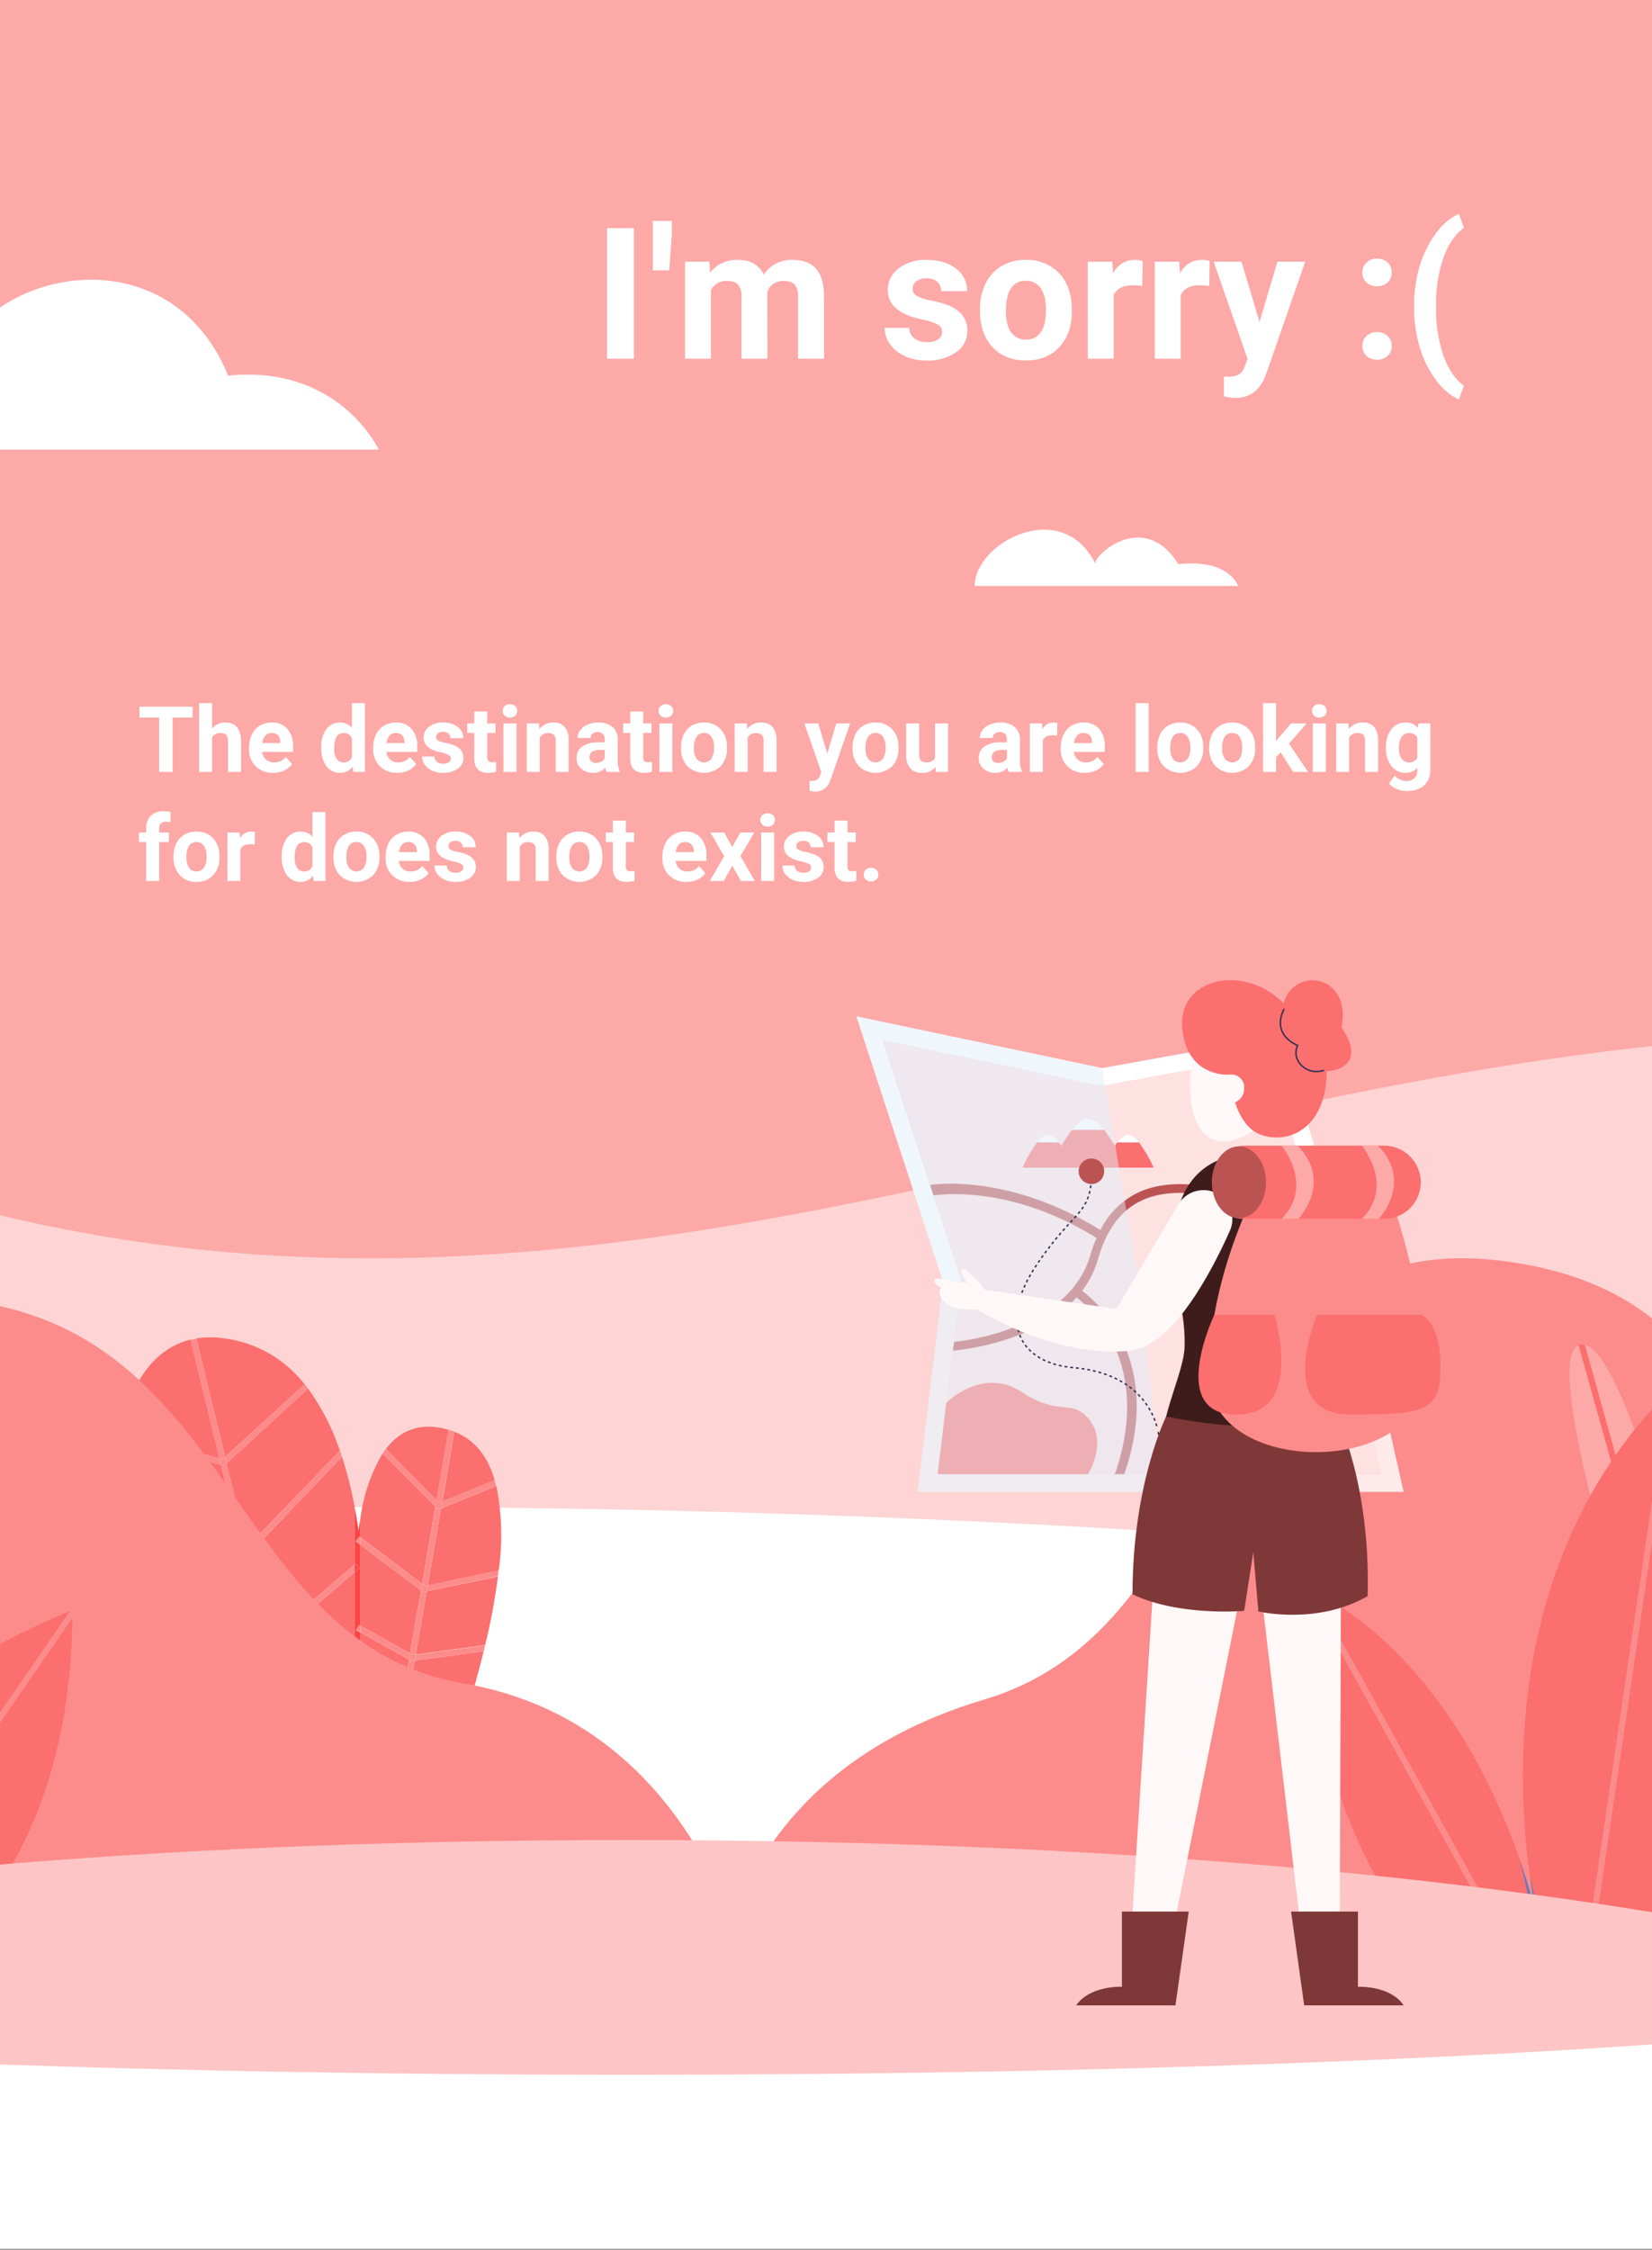 <svg xmlns="http://www.w3.org/2000/svg" xmlns:xlink="http://www.w3.org/1999/xlink" width="576" height="784" viewBox="0 0 576 784">
  <rect x="0" y="0" width="576" height="784" fill="#808080" stroke="none"/>
  <defs>
    <clipPath id="clip-path">
      <rect id="Rectangle_27" data-name="Rectangle 27" width="576" height="784" transform="translate(3385 2967)" fill="#fff"/>
    </clipPath>
  </defs>
  <g id="error-404-small" transform="translate(-3385 -2967)" clip-path="url(#clip-path)">
    <g id="error.404" transform="translate(2964 2967)">
      <g id="Layer_2" data-name="Layer 2">
        <g id="OBJECTS">
          <rect id="Rectangle_26" data-name="Rectangle 26" width="1229.091" height="783.588" fill="#fda9a8"/>
          <path id="Path_9" data-name="Path 9" d="M0,183.811s147.738-27.375,388.836,45.762c296.177,89.855,507.1-109.253,840.255-40.279V438.555H0Z" transform="translate(0 185.174)" fill="#fff" opacity="0.5"/>
          <path id="Path_10" data-name="Path 10" d="M0,300.6S140.853,254.76,547.932,254.76s681.159,54.894,681.159,54.894V513.276H0Z" transform="translate(0 270.394)" fill="#fff"/>
          <path id="Path_11" data-name="Path 11" d="M369.1,109.163h91.834s-3.03-9.544-20.8-7.586c-11.688-18.841-29.024-3.772-29.024-.268C399.423,77.974,369.1,94.032,369.1,109.163Z" transform="translate(391.751 95.036)" fill="#fff"/>
          <path id="Path_12" data-name="Path 12" d="M497.85,160H653.215s-5.442-15.069-28.859-10.307c-16.305-33.415-53.6-43.412-75.343-13.564C510.28,130.935,497.85,160,497.85,160Z" transform="translate(-380.597 24.643)" fill="#fff"/>
          <path id="Path_13" data-name="Path 13" d="M62.36,153.254h93.586s-3.278-9.07-17.315-6.287c-9.833-20.119-32.281-26.138-45.35-8.245C69.863,135.732,62.36,153.254,62.36,153.254Z" transform="translate(66.187 135.956)" fill="#fff"/>
          <path id="Path_14" data-name="Path 14" d="M139.534,91.868c-21.809-53.513-92.123-35.682-98.1,3.958C25.561,87.23,11.606,86.818,0,90.054v27.581H192.058S178.185,87.89,139.534,91.868Z" transform="translate(361 39.033)" fill="#fff"/>
          <path id="Path_15" data-name="Path 15" d="M663.628,79.93c-18.264-44.835-77.2-29.91-82.166,3.319-39.846-21.583-65.572,18.3-65.572,18.3H681.727V81.167a49.987,49.987,0,0,0-18.1-1.237Z" transform="translate(547.55 55.11)" fill="#fff"/>
          <path id="Path_16" data-name="Path 16" d="M291.381,242.253c-9.874-2.845-16.9.165-21.871,6.658l17.645,17.79Z" transform="translate(286.05 255.98)" fill="#fb6f6e"/>
          <path id="Path_17" data-name="Path 17" d="M268.8,336.456l13.481-4.123s7.833-18.1,15.213-41.434L276.2,293.621Z" transform="translate(285.296 308.752)" fill="#fb6f6e"/>
          <path id="Path_18" data-name="Path 18" d="M265.21,289.01v51.74l5.195-1.608,7.586-43.825Z" transform="translate(281.486 306.746)" fill="#fb6f6e"/>
          <path id="Path_19" data-name="Path 19" d="M286.669,291.08l4.617-26.8L272.878,245.73a60.21,60.21,0,0,0-7.668,22.263v6.926Z" transform="translate(281.486 260.81)" fill="#fb6f6e"/>
          <path id="Path_20" data-name="Path 20" d="M272.57,304.011l21.6-2.762c2.206-7.05,4.329-14.533,6.184-22.119l-24.056,3.3Z" transform="translate(289.297 296.26)" fill="#fb6f6e"/>
          <path id="Path_21" data-name="Path 21" d="M286.277,276.981,265.21,261.17v28.138l17.254,9.647Z" transform="translate(281.486 277.198)" fill="#fb6f6e"/>
          <path id="Path_22" data-name="Path 22" d="M297.282,258.892c-2.35-8.039-6.8-14.038-14.079-16.862l-4.123,24.262Z" transform="translate(296.207 256.883)" fill="#fb6f6e"/>
          <path id="Path_23" data-name="Path 23" d="M276.59,285.831l24.736-5.195A87.608,87.608,0,0,0,300.5,251.2l-19.274,7.833Z" transform="translate(293.564 266.616)" fill="#fb6f6e"/>
          <path id="Path_24" data-name="Path 24" d="M259.175,326.015,276.14,311.07V280.5l-23.17,19.954Z" transform="translate(268.495 297.714)" fill="#4c60a5"/>
          <path id="Path_25" data-name="Path 25" d="M274.56,293.71l24.2-3.319a222.1,222.1,0,0,0,4.452-23.891l-24.86,5.153Z" transform="translate(291.41 282.855)" fill="#fb6f6e"/>
          <path id="Path_26" data-name="Path 26" d="M282.093,285.422,265.21,275.96v24.613l13.131,6.473Z" transform="translate(281.486 292.895)" fill="#fb6f6e"/>
          <path id="Path_27" data-name="Path 27" d="M273.794,279.768,225.64,276.8a258.465,258.465,0,0,0,7.627,28.1l46.175-1.876Z" transform="translate(239.487 293.787)" fill="#4c60a5"/>
          <path id="Path_28" data-name="Path 28" d="M268.69,266.184,223.34,260a229.69,229.69,0,0,0,4.288,32.425l48.071,2.968Z" transform="translate(237.046 275.956)" fill="#4c60a5"/>
          <path id="Path_29" data-name="Path 29" d="M249.1,226.46c-12.822,3.133-20.758,15.069-24.551,31.848l34.59,9.523Z" transform="translate(238.33 240.358)" fill="#fb6f6e"/>
          <path id="Path_30" data-name="Path 30" d="M249.651,290.057l32.384-33.724a78.332,78.332,0,0,0-11.07-21.582l-28.406,26.1Z" transform="translate(257.446 249.156)" fill="#fb6f6e"/>
          <path id="Path_31" data-name="Path 31" d="M275.679,290.51l-45.989,1.876a223.694,223.694,0,0,0,10.472,25.54l41.784-1.608Z" transform="translate(243.786 308.338)" fill="#4c60a5"/>
          <path id="Path_32" data-name="Path 32" d="M235.27,305.607a144.5,144.5,0,0,0,20.882,31.7l26.509-8.122-6.184-25.169Z" transform="translate(249.708 322.677)" fill="#4c60a5"/>
          <path id="Path_33" data-name="Path 33" d="M255.576,313.82,279.3,293.392v-27.6L249.99,290.856Z" transform="translate(265.332 282.101)" fill="#fb6f6e"/>
          <path id="Path_34" data-name="Path 34" d="M253.37,309.306l29.849-25.54v-20.14a139.372,139.372,0,0,0-4.37-17.336L246.3,280.179Z" transform="translate(261.415 261.405)" fill="#fb6f6e"/>
          <path id="Path_35" data-name="Path 35" d="M256.25,311.131l6.122,25.272,10.286-3.154V296.66Z" transform="translate(271.976 314.866)" fill="#4c60a5"/>
          <path id="Path_36" data-name="Path 36" d="M275.163,242.4a42.32,42.32,0,0,0-27.7-15.934,32.509,32.509,0,0,0-10.018,0L247.479,267.7Z" transform="translate(252.011 239.956)" fill="#fb6f6e"/>
          <path id="Path_37" data-name="Path 37" d="M261.1,252.681l-35.579-9.792a139.021,139.021,0,0,0-2.061,33.312l44.835,6.081Z" transform="translate(236.924 257.796)" fill="#fb6f6e"/>
          <path id="Path_38" data-name="Path 38" d="M256.5,304.34l-1.2.041,6.1,25.169,1.979-.6-6.122-25.272Z" transform="translate(270.967 322.317)" fill="#637abe"/>
          <path id="Path_39" data-name="Path 39" d="M247.674,268.311l.866-.783L238.5,226.3c-.68.1-1.361.247-2.061.412l10.039,41.372Z" transform="translate(250.95 240.188)" fill="#fc8c8b"/>
          <path id="Path_40" data-name="Path 40" d="M260.183,315.741l-6.2-25.561-.763.639-1.2.041,6.267,25.808.886-.041Z" transform="translate(267.486 307.988)" fill="#637abe"/>
          <path id="Path_41" data-name="Path 41" d="M256.585,300.914,251,277.95l-.783.68-1.175-.082,5.648,23.252.886-.041Z" transform="translate(264.323 295.008)" fill="#637abe"/>
          <path id="Path_42" data-name="Path 42" d="M250.711,276.62l-7.091-29.21-.886.783-1.134-.309,7.194,29.581.969.144Z" transform="translate(256.427 262.593)" fill="#fc8c8b"/>
          <path id="Path_43" data-name="Path 43" d="M254.389,291.857l-7.07-29.127-.763.8-1.216-.165,7.112,29.251.969.041Z" transform="translate(260.396 278.853)" fill="#637abe"/>
          <path id="Path_44" data-name="Path 44" d="M277.393,268.84l-3.814,21.974.969.536,1.051-.124,3.793-21.974-1.134.247Z" transform="translate(290.369 285.338)" fill="#fc8c8b"/>
          <path id="Path_45" data-name="Path 45" d="M275.332,280.55l-3.752,21.624.969.474,1.072-.144,3.731-21.583-1.072.144Z" transform="translate(288.247 297.767)" fill="#fc8c8b"/>
          <path id="Path_46" data-name="Path 46" d="M279.008,267.055l1.072-.433L284.2,242.36c-.618-.247-1.257-.453-1.917-.66h0l-4.226,24.448Z" transform="translate(295.124 256.533)" fill="#fc8c8b"/>
          <path id="Path_47" data-name="Path 47" d="M276.285,292.544l-.969-.474-7.586,43.825,2.206-.66,7.4-42.815Z" transform="translate(284.16 309.994)" fill="#637abe"/>
          <path id="Path_48" data-name="Path 48" d="M280.237,254.77l-4.617,26.715.969.721L277.62,282l4.638-26.839-1.175.474Z" transform="translate(292.535 270.405)" fill="#fc8c8b"/>
          <path id="Path_49" data-name="Path 49" d="M259.363,251.434l-34.59-9.523c-.165.68-.289,1.34-.433,2.061l35.579,9.792Z" transform="translate(238.108 256.756)" fill="#fc8c8b"/>
          <path id="Path_50" data-name="Path 50" d="M242.867,261.685l28.406-26.1c-.412-.557-.845-1.093-1.278-1.628L242.31,259.4Z" transform="translate(257.18 248.318)" fill="#fc8c8b"/>
          <path id="Path_51" data-name="Path 51" d="M243.907,248.6l-.557-2.309-.866.8-1.154-.309.557,2.288,1.134.309Z" transform="translate(256.14 261.405)" fill="#fc8c8b"/>
          <path id="Path_52" data-name="Path 52" d="M268.185,265.12l-44.855-6.06.124,2.061,45.35,6.184Z" transform="translate(237.036 274.958)" fill="#637abe"/>
          <path id="Path_53" data-name="Path 53" d="M246.618,281.315l32.549-33.889c-.227-.742-.474-1.484-.742-2.206L246,278.944Z" transform="translate(261.097 260.269)" fill="#fc8c8b"/>
          <path id="Path_54" data-name="Path 54" d="M247.584,263.951l-.577-2.371-.948.989-.969-.144.515,2.164,1.216.165Z" transform="translate(260.131 277.633)" fill="#637abe"/>
          <path id="Path_55" data-name="Path 55" d="M250.266,292.257l29.313-25.066V264.47L249.73,290.01Z" transform="translate(265.056 280.7)" fill="#fc8c8b"/>
          <path id="Path_56" data-name="Path 56" d="M273.541,278.758,225.47,275.79l.433,2.061,48.071,2.989Z" transform="translate(239.307 292.715)" fill="#637abe"/>
          <path id="Path_57" data-name="Path 57" d="M251.264,279.107l-.536-2.247-.969.8-.969-.041.515,2.082,1.175.082Z" transform="translate(264.058 293.851)" fill="#637abe"/>
          <path id="Path_58" data-name="Path 58" d="M264.787,324.683l.907-1.855.577.289v-24.53l-1.525-.845.99-1.814.536.309v-28.22l-1.649-1.237,1.237-1.649.412.309v-6.926c-.247,1.443-.474,2.948-.68,4.453-.412-2.762-.866-5.524-1.381-8.245v20.14l.371-.309,1.34,1.567-1.711,1.464v27.6l.35-.309,1.361,1.567L264.21,307.9v30.57l.35-.309,1.361,1.546-1.711,1.5V377.8l2.061-.618v-51.8Z" transform="translate(280.424 270.352)" fill="#fc4645"/>
          <path id="Path_59" data-name="Path 59" d="M265.921,265.887l-1.36-1.567-.35.309v2.721Z" transform="translate(280.424 280.58)" fill="#fc4645"/>
          <path id="Path_60" data-name="Path 60" d="M279.212,257.642l-.412,2.391,19.253-7.792c-.186-.68-.35-1.34-.557-2.061Z" transform="translate(295.91 265.533)" fill="#fc8c8b"/>
          <path id="Path_61" data-name="Path 61" d="M287.771,262.72l-17.645-17.79c-.412.557-.8,1.113-1.2,1.711l18.408,18.552Z" transform="translate(285.434 259.961)" fill="#fc8c8b"/>
          <path id="Path_62" data-name="Path 62" d="M278.293,253.56l-.433,2.494.845.866,1.175-.474.412-2.391-1.072.433Z" transform="translate(294.912 269.121)" fill="#fc8c8b"/>
          <path id="Path_63" data-name="Path 63" d="M276.4,272.757l24.86-5.236.247-2.061-24.736,5.195Z" transform="translate(293.362 281.751)" fill="#fc8c8b"/>
          <path id="Path_64" data-name="Path 64" d="M286.669,276.019l-21.459-16.1V262.5l21.067,15.811Z" transform="translate(281.486 275.871)" fill="#fc8c8b"/>
          <path id="Path_65" data-name="Path 65" d="M275.822,267.73l-.392,2.288.866.66,1.134-.247.392-2.185-1.031.206Z" transform="translate(292.333 284.16)" fill="#fc8c8b"/>
          <path id="Path_66" data-name="Path 66" d="M265.647,259.77l-1.237,1.649,1.649,1.237v-2.577Z" transform="translate(280.637 275.712)" fill="#fc8c8b"/>
          <path id="Path_67" data-name="Path 67" d="M282.464,284.467,265.21,274.82v2.35l16.883,9.462Z" transform="translate(281.486 291.685)" fill="#fc8c8b"/>
          <path id="Path_68" data-name="Path 68" d="M274.38,283.49l24.056-3.3c.186-.7.35-1.422.515-2.061l-24.2,3.319Z" transform="translate(291.218 295.199)" fill="#fc8c8b"/>
          <path id="Path_69" data-name="Path 69" d="M273.771,279.5l-.371,2.164.948.515,1.072-.144.371-2.123-1.051.124Z" transform="translate(290.178 296.653)" fill="#fc8c8b"/>
          <path id="Path_70" data-name="Path 70" d="M265.459,274.67l-.99,1.814,1.525.845v-2.35Z" transform="translate(280.7 291.526)" fill="#fc8c8b"/>
          <path id="Path_71" data-name="Path 71" d="M272.39,294.745l21.294-2.721.68-2.164-21.6,2.762Z" transform="translate(289.106 307.648)" fill="#637abe"/>
          <path id="Path_72" data-name="Path 72" d="M265.21,287.9v2.288L277.99,296.5l.35-2.123Z" transform="translate(281.486 305.568)" fill="#637abe"/>
          <path id="Path_73" data-name="Path 73" d="M271.76,291.04l-.35,2.123.969.474,1.051-.124.371-2.144-1.072.144Z" transform="translate(288.066 308.901)" fill="#637abe"/>
          <path id="Path_74" data-name="Path 74" d="M265.4,287.76l-.907,1.855,1.484.721v-2.288Z" transform="translate(280.721 305.42)" fill="#637abe"/>
          <path id="Path_75" data-name="Path 75" d="M275.555,289.52,229.38,291.4l.68,2.061,45.989-1.876Z" transform="translate(243.457 307.288)" fill="#637abe"/>
          <path id="Path_76" data-name="Path 76" d="M253.257,301.855l23.17-19.954V279.18L252.7,299.608Z" transform="translate(268.208 296.313)" fill="#637abe"/>
          <path id="Path_77" data-name="Path 77" d="M254.233,291.337l-.557-2.247-1.01.845-.886.041.495,2.041,1.2-.041Z" transform="translate(267.231 306.831)" fill="#637abe"/>
          <path id="Path_78" data-name="Path 78" d="M265.921,280.6l-1.36-1.567-.35.309v2.721Z" transform="translate(280.424 296.154)" fill="#637abe"/>
          <path id="Path_79" data-name="Path 79" d="M256.537,312.542l16.409-14.471V295.33L255.98,310.275Z" transform="translate(271.689 313.454)" fill="#637abe"/>
          <path id="Path_80" data-name="Path 80" d="M276.574,303l-41.784,1.608.989,2.061,41.227-1.587Z" transform="translate(249.199 321.595)" fill="#637abe"/>
          <path id="Path_81" data-name="Path 81" d="M255.946,303.466l-.886.041.495,2.041,1.2-.041.763-.66-.557-2.268Z" transform="translate(270.713 321.149)" fill="#bc5353"/>
          <path id="Path_82" data-name="Path 82" d="M265.921,296.726l-1.36-1.546-.35.309v2.742Z" transform="translate(280.424 313.295)" fill="#bc5353"/>
          <path id="Path_83" data-name="Path 83" d="M596.379,466.963s-14.43-98.08-102.409-113.169S416.71,214.507,296.614,219.5,201.276,339.962,153.493,365.852,83.51,466.86,83.51,466.86Z" transform="translate(88.635 232.81)" fill="#fc8c8b"/>
          <path id="Path_84" data-name="Path 84" d="M325,474.014s0-79.528,94.246-107.542S491.064,192.6,608.892,215.044s60.584,171.671,106.593,204.22,35.909,54.75,35.909,54.75Z" transform="translate(344.945 225.759)" fill="#fc8c8b"/>
          <path id="Path_85" data-name="Path 85" d="M134.123,458.851h3.566L73.107,227.4C52.946,235.5,134.123,458.851,134.123,458.851Z" transform="translate(74.178 241.355)" fill="#fda9a8"/>
          <path id="Path_86" data-name="Path 86" d="M116.273,477.03l61.552-176.02c-15.955-.783-36.589,68.025-46.2,103.728-3.236,12.884-5.36,20.882-5.36,20.882s2.061-8.41,5.36-20.882c12.925-51.534,43.433-181.73,25.19-194.078L108.77,476.886Z" transform="translate(115.445 223.588)" fill="#fda9a8"/>
          <path id="Path_87" data-name="Path 87" d="M139.671,501.662,134.187,187.2c-22.242,15.048-2.8,273.028-2.8,273.028S93.578,274.87,72.47,269.923l64.624,231.7Z" transform="translate(76.917 198.688)" fill="#fda9a8"/>
          <path id="Path_88" data-name="Path 88" d="M122.62,304.81c-3.36,12.471-5.36,20.882-5.36,20.882S119.383,317.694,122.62,304.81Z" transform="translate(124.456 323.516)" fill="#a0abe9"/>
          <path id="Path_89" data-name="Path 89" d="M112.345,502.116,160.54,235.148C135.329,230.757,112.283,460.6,112.283,460.6s16.7-273.75-8.843-273.75h0l5.483,315.2Z" transform="translate(109.788 198.317)" fill="#fda9a8"/>
          <path id="Path_90" data-name="Path 90" d="M120.3,430.46s76.621-163.817,55.018-175.484l-.453-.206L113.46,430.337Z" transform="translate(120.423 270.405)" fill="#fda9a8"/>
          <path id="Path_91" data-name="Path 91" d="M138.219,459.11,73.6,227.412a3.4,3.4,0,0,0-2.061,0H71.41l64.583,231.512Z" transform="translate(75.792 241.199)" fill="#fb6f6e"/>
          <path id="Path_92" data-name="Path 92" d="M109.955,502.064l-5.483-315.2a3.752,3.752,0,0,0-2.061.7l5.483,314.462Z" transform="translate(108.695 198.327)" fill="#fb6f6e"/>
          <path id="Path_93" data-name="Path 93" d="M109.842,477.289l48.051-266.226a5.545,5.545,0,0,0-1.093-.577,4.572,4.572,0,0,0-.845-.206L107.76,477.248Z" transform="translate(114.373 223.185)" fill="#fb6f6e"/>
          <path id="Path_94" data-name="Path 94" d="M114.6,430.531,176,254.964a5.463,5.463,0,0,0-2.061-.474L112.39,430.51Z" transform="translate(119.287 270.108)" fill="#fb6f6e"/>
          <path id="Path_95" data-name="Path 95" d="M512.123,502.116,560.4,235.148c-25.21-4.391-48.257,225.452-48.257,225.452s16.7-273.75-8.843-273.75h0l5.483,315.2Z" transform="translate(534.187 198.317)" fill="#fda9a8"/>
          <path id="Path_96" data-name="Path 96" d="M516.093,477.03l61.552-176.02c-15.955-.783-36.589,68.025-46.2,103.728-3.236,12.884-5.359,20.882-5.359,20.882s2.061-8.41,5.359-20.882C544.375,353.2,574.9,223.008,556.64,210.66L508.59,476.886Z" transform="translate(539.802 223.588)" fill="#fda9a8"/>
          <path id="Path_97" data-name="Path 97" d="M522.44,304.81c-3.36,12.471-5.359,20.882-5.359,20.882S519.2,317.694,522.44,304.81Z" transform="translate(548.813 323.516)" fill="#a0abe9"/>
          <path id="Path_98" data-name="Path 98" d="M520.124,430.46s76.621-163.817,55.018-175.484l-.453-.206L513.28,430.337Z" transform="translate(544.78 270.405)" fill="#fda9a8"/>
          <path id="Path_99" data-name="Path 99" d="M533.943,458.851h3.566L472.926,227.4C452.766,235.5,533.943,458.851,533.943,458.851Z" transform="translate(498.535 241.355)" fill="#fda9a8"/>
          <path id="Path_100" data-name="Path 100" d="M539.491,501.662,534.007,187.2c-22.242,15.048-2.8,273.028-2.8,273.028S493.4,274.87,472.29,269.923l64.624,231.7Z" transform="translate(501.274 198.688)" fill="#fda9a8"/>
          <path id="Path_101" data-name="Path 101" d="M538.039,459.11l-64.624-231.7a3.4,3.4,0,0,0-2.061,0h-.124L535.9,459.069Z" transform="translate(500.149 241.199)" fill="#fb6f6e"/>
          <path id="Path_102" data-name="Path 102" d="M509.775,502.064l-5.483-315.2a3.752,3.752,0,0,0-2.061.7l5.483,314.462Z" transform="translate(533.051 198.327)" fill="#fb6f6e"/>
          <path id="Path_103" data-name="Path 103" d="M509.662,477.289l48.051-266.226a5.543,5.543,0,0,0-1.093-.577,4.584,4.584,0,0,0-.845-.206L507.58,477.248Z" transform="translate(538.73 223.185)" fill="#fb6f6e"/>
          <path id="Path_104" data-name="Path 104" d="M514.416,430.531l61.408-175.567a5.463,5.463,0,0,0-2.062-.474L512.21,430.51Z" transform="translate(543.644 270.108)" fill="#fb6f6e"/>
          <path id="Path_105" data-name="Path 105" d="M138,237.07l49.8,209.806h3.978l12.183-61.532C204.52,360.422,200.4,288.46,138,237.07Z" transform="translate(146.469 251.619)" fill="#fb6f6e"/>
          <path id="Path_106" data-name="Path 106" d="M173.244,392.224l22.036-.185L103.92,288.97C126.76,370.373,173.244,392.224,173.244,392.224Z" transform="translate(110.297 306.704)" fill="#fb6f6e"/>
          <path id="Path_107" data-name="Path 107" d="M104.17,287.76,197.756,393.3h5.813L174.71,334.058C163.785,317.341,140.759,290.419,104.17,287.76Z" transform="translate(110.563 305.42)" fill="#fb6f6e"/>
          <path id="Path_108" data-name="Path 108" d="M146.208,383.186l30.756,63,15.666-.124-49.473-208.2C120.3,295.063,135.963,354.822,146.208,383.186Z" transform="translate(139.436 252.457)" fill="#fb6f6e"/>
          <path id="Path_109" data-name="Path 109" d="M192.787,407.849S263.1,380.66,264.337,273.51L171.39,408.035Z" transform="translate(181.908 290.295)" fill="#fb6f6e"/>
          <path id="Path_110" data-name="Path 110" d="M176.933,349.6l-11.873,59.78h10.534L270.417,272.3C203.381,300.252,182.87,334.9,176.933,349.6Z" transform="translate(175.19 289.011)" fill="#fb6f6e"/>
          <path id="Path_111" data-name="Path 111" d="M103.56,287.71l.742,2.639,91.36,103.068H198.4L104.817,287.875Z" transform="translate(109.915 305.367)" fill="#fc8c8b"/>
          <path id="Path_112" data-name="Path 112" d="M138.017,236.74c-.309.742-.618,1.5-.907,2.247l49.473,208.2h2.061l-49.7-209.765Z" transform="translate(145.524 251.269)" fill="#fc8c8b"/>
          <path id="Path_113" data-name="Path 113" d="M264.943,272.45,170.12,409.531h2.515l92.947-134.525V272.12Z" transform="translate(180.56 288.82)" fill="#fc8c8b"/>
          <path id="Path_114" data-name="Path 114" d="M141.6,315.85l.68,1.464S142.053,316.778,141.6,315.85Z" transform="translate(150.29 335.233)" fill="#637abe"/>
          <path id="Path_115" data-name="Path 115" d="M145.049,323.789c.453.928.68,1.464.68,1.464l-.68-1.464a112.487,112.487,0,0,0-6.7-11.667l28.859,59.244h2.268l-30.756-63C141.566,316,143.936,321.377,145.049,323.789Z" transform="translate(146.84 327.294)" fill="#fc4645"/>
          <path id="Path_116" data-name="Path 116" d="M175.77,317.834s.392-3.236.536-8.864L164,370.522h2.061l11.873-59.78a40.312,40.312,0,0,0-2.164,7.091Z" transform="translate(174.065 327.931)" fill="#fc4645"/>
          <path id="Path_117" data-name="Path 117" d="M464.256,403.693,475.2,451.97h5.442l31.869-216.65C456.547,291.616,459.268,368.649,464.256,403.693Z" transform="translate(490.158 249.761)" fill="#fb6f6e"/>
          <path id="Path_118" data-name="Path 118" d="M426.42,268.9l81.589,147.429h2.556l-12.1-53.266C488.9,335.42,467.75,290.812,426.42,268.9Z" transform="translate(452.589 285.402)" fill="#fb6f6e"/>
          <path id="Path_119" data-name="Path 119" d="M494.316,415.724H506.54L425.59,269.47C426.435,382.722,494.316,415.724,494.316,415.724Z" transform="translate(451.708 286.007)" fill="#fb6f6e"/>
          <path id="Path_120" data-name="Path 120" d="M494.6,398.212s55.657-25.932,81.074-112.242L485.49,398.212Z" transform="translate(515.284 303.52)" fill="#fb6f6e"/>
          <path id="Path_121" data-name="Path 121" d="M499.223,354.427,482.34,399.613h3.855L578.523,284.65C534.658,298.358,510.5,332.783,499.223,354.427Z" transform="translate(511.941 302.119)" fill="#fb6f6e"/>
          <path id="Path_122" data-name="Path 122" d="M503.428,236.5,471.91,450.717H491.2l16.9-45.35C517.446,372.1,531.566,299.949,503.428,236.5Z" transform="translate(500.871 251.014)" fill="#fb6f6e"/>
          <path id="Path_123" data-name="Path 123" d="M425.58,268.46v2.061l80.95,146.254H508.9L427.312,269.367Z" transform="translate(451.697 284.935)" fill="#fc8c8b"/>
          <path id="Path_124" data-name="Path 124" d="M503.2,235.1l-.433.454L470.9,452.2h2.061L504.5,237.986C504.088,236.955,503.655,236.069,503.2,235.1Z" transform="translate(499.799 249.528)" fill="#fc8c8b"/>
          <path id="Path_125" data-name="Path 125" d="M576.56,284.852,484.19,399.814h2.639l90.226-112.18c.309-1.051.639-2.061.948-3.174A10.829,10.829,0,0,0,576.56,284.852Z" transform="translate(513.904 301.917)" fill="#fc8c8b"/>
          <path id="Path_126" data-name="Path 126" d="M466.977,333.277c.8,3.257,1.154,5.092,1.154,5.092s-.474-1.793-1.154-5.092c-1.051-4.123-2.845-10.74-5.607-18.7l12.1,53.266h2.061l-10.8-48.277C465.431,325.382,466.3,330.061,466.977,333.277Z" transform="translate(489.684 333.885)" fill="#637abe"/>
          <path id="Path_127" data-name="Path 127" d="M464.09,323.65c.68,3.3,1.154,5.092,1.154,5.092S464.894,326.907,464.09,323.65Z" transform="translate(492.571 343.512)" fill="#637abe"/>
          <path id="Path_128" data-name="Path 128" d="M493.514,333.57c-.825,2.371-1.319,3.628-1.319,3.628s.433-1.34,1.319-3.628c1.093-3.175,2.783-8.349,4.659-15.11l-16.9,45.35h2.206l16.883-45.185a143.2,143.2,0,0,0-6.844,14.945Z" transform="translate(510.805 338.004)" fill="#fc4645"/>
          <path id="Path_129" data-name="Path 129" d="M487.889,325.79c-.886,2.288-1.319,3.628-1.319,3.628S487.065,328.161,487.889,325.79Z" transform="translate(516.43 345.783)" fill="#637abe"/>
          <path id="Path_130" data-name="Path 130" d="M565.463,311.05c-348.5,0-495.2,57.615-495.2,57.615s146.708,24.18,495.2,24.18,495.2-24.18,495.2-24.18S913.978,311.05,565.463,311.05Z" transform="translate(74.572 330.139)" fill="#fdc5c5"/>
          <path id="Path_131" data-name="Path 131" d="M407.068,243.47,395.05,431.755h12.142l31.621-157.695,18.573,157.695h11.379l.66-188.285Z" transform="translate(419.294 258.412)" fill="#fff8f8"/>
          <path id="Path_132" data-name="Path 132" d="M380.906,259.513l-.165,1.361-8.019,66.273H527.51L512.648,261.7,488.1,181.387l-56.956,10.266-1.175.227-1.175-.247L353.51,175.78l26.983,82.455Z" transform="translate(375.205 186.567)" fill="#fee2e2"/>
          <path id="Path_133" data-name="Path 133" d="M539.87,337.482l-16.615-73.137-26.2-85.732L434.76,189.847,349.09,171.81l30.261,92.535-8.843,73.137ZM433.421,195.846l1.175.247,1.175-.227,56.956-10.307,24.551,80.393L532.14,331.4H377.413l8.019-66.273.165-1.36-.412-1.278L358.2,180.035Z" transform="translate(370.513 182.354)" fill="#fff"/>
          <path id="Path_134" data-name="Path 134" d="M9.647,0h0a9.647,9.647,0,0,1,9.647,9.647V25.726H0V9.647A9.647,9.647,0,0,1,9.647,0Z" transform="translate(867.651 415.057) rotate(180)" fill="#fee2e2"/>
          <path id="Path_135" data-name="Path 135" d="M509.712,212.71,435.751,217.1l-67.427,3.834-8.843,73.137H528.842Z" transform="translate(381.541 225.764)" fill="#fee2e2" opacity="0.7"/>
          <path id="Path_136" data-name="Path 136" d="M391.157,189.1c-1.793,0-3.752,1.67-5.607,3.958h11.234C394.929,190.77,392.971,189.1,391.157,189.1Z" transform="translate(409.211 200.705)" fill="#fff"/>
          <path id="Path_137" data-name="Path 137" d="M408.37,204.172A69.823,69.823,0,0,0,400.722,191H389.488a68.585,68.585,0,0,0-7.648,13.131Z" transform="translate(405.273 202.721)" fill="#fb6f6e"/>
          <path id="Path_138" data-name="Path 138" d="M383.422,191.84a5.834,5.834,0,0,0-3.752,2.638h7.524a5.833,5.833,0,0,0-3.772-2.639Z" transform="translate(402.97 203.613)" fill="#fff"/>
          <path id="Path_139" data-name="Path 139" d="M394.938,201.922a46.313,46.313,0,0,0-5.112-8.8H382.3a46.323,46.323,0,0,0-5.112,8.8Z" transform="translate(400.338 204.972)" fill="#fb6f6e"/>
          <path id="Path_140" data-name="Path 140" d="M396.992,191.84c-1.216,0-2.515,1.113-3.772,2.639h7.545a5.916,5.916,0,0,0-3.772-2.638Z" transform="translate(417.352 203.613)" fill="#fff"/>
          <path id="Path_141" data-name="Path 141" d="M408.509,201.922a46.319,46.319,0,0,0-5.112-8.8h-7.545a46.315,46.315,0,0,0-5.112,8.8Z" transform="translate(414.719 204.972)" fill="#fb6f6e"/>
          <path id="Path_142" data-name="Path 142" d="M433.183,203.644a28.467,28.467,0,0,0-12.245,12.616c-31.951-19.851-58.275-15.914-59.388-15.708l1.175,3.649c.268,0,25.85-4.556,56.873,14.842a48.237,48.237,0,0,0-2.247,6.184c-7.751,26.489-47.082,29.952-47.411,29.993l-.453,3.071c1.4-.1,28.468-2.453,43.124-18.552,5.236,4.02,26.653,23.376,13.358,61.573h3.278c13.667-39.166-8.7-59.388-14.677-63.9a33.6,33.6,0,0,0,5.627-11.338c2.865-9.792,7.545-16.223,14.306-19.707,9.565-4.927,23.417-3.937,43.619,3.133l1.01-2.907C458.187,199.253,443.551,198.3,433.183,203.644Z" transform="translate(383.738 212.382)" fill="#bc5353"/>
          <path id="Path_143" data-name="Path 143" d="M365.84,240.723s12.595-12.616,26.076-3.875,16.821,2.639,22.819,8.637c8.06,8.039.536,20.119.536,20.119H362.83Z" transform="translate(385.097 248.11)" fill="#fb6f6e"/>
          <path id="Path_144" data-name="Path 144" d="M434.74,189.847,447.6,265.334l8.245,72.148H370.508l8.843-73.137L349.09,171.81Z" transform="translate(370.513 182.354)" fill="#e0eefb" opacity="0.5"/>
          <path id="Path_145" data-name="Path 145" d="M419.45,213.65l19.274,39.578a9.73,9.73,0,0,0,6.658,5.257h0a9.73,9.73,0,0,0,11.894-10.41c-2.247-20.057-19.768-47.185-19.768-47.185Z" transform="translate(445.191 213.218)" fill="#f3a9b8"/>
          <path id="Path_146" data-name="Path 146" d="M400.274,243.07a8.382,8.382,0,0,0-.144-1.01" transform="translate(424.686 256.915)" fill="none" stroke="#2e3154" stroke-miterlimit="10" stroke-width="0.5"/>
          <path id="Path_147" data-name="Path 147" d="M425.035,287.3c-1.67-5.9-7.751-18.552-29.065-20.387-18.078-1.567-26.963-15.048-12.636-36.136,13.791-20.284,18.758-16.326,19.13-33.229" transform="translate(399.306 209.673)" fill="none" stroke="#2e3154" stroke-miterlimit="10" stroke-width="0.5" stroke-dasharray="1.001 1.001"/>
          <path id="Path_148" data-name="Path 148" d="M389,197.531V196.5" transform="translate(412.873 208.559)" fill="none" stroke="#2e3154" stroke-miterlimit="10" stroke-width="0.5"/>
          <path id="Path_149" data-name="Path 149" d="M386.68,200.293a4.453,4.453,0,1,0,4.453-4.453A4.453,4.453,0,0,0,386.68,200.293Z" transform="translate(410.41 207.859)" fill="#bc5353"/>
          <path id="Path_150" data-name="Path 150" d="M419.97,170.968s-14.43,2.721-14.43,25.85,12.636,22.448,21.624,16.676,13.193-20.078,7.029-33.353S419.97,170.968,419.97,170.968Z" transform="translate(430.428 180.825)" fill="#fff8f8"/>
          <path id="Path_151" data-name="Path 151" d="M431.141,195.118S409.414,193.7,405.539,218c-3.154,19.83,3.546,27.767,2.989,44.526-.268,8-7.648,22.675-7.648,32.281h62.356s-1.752-10.018-6.823-32.281c-1.319-5.792,1.69-12.7,4.02-20.387C471.461,205.487,448.353,195.118,431.141,195.118Z" transform="translate(425.482 207.076)" fill="#3f1c1c"/>
          <path id="Path_152" data-name="Path 152" d="M420.744,198.613s-14.842,1.361-16.491-16.12,21.211-22.861,35.311-8.761c3.917-13.3,23.912-9.73,20.222,8.431,8.245,11.977-.557,15.233-5.195,15.233,0,18.8-12.1,25.6-22.469,22.345S420.744,198.613,420.744,198.613Z" transform="translate(428.972 175.855)" fill="#fb6f6e"/>
          <path id="Path_153" data-name="Path 153" d="M439.743,206.161l-21.6,36.424L370.728,235.7l-1.278,6.988s27.334,17.315,53.6,14.43c14.924-1.628,28.57-28.158,34.61-41.7a10.1,10.1,0,0,0-3.463-12.471h0a10.162,10.162,0,0,0-14.45,3.216Z" transform="translate(392.123 213.534)" fill="#fff8f8"/>
          <path id="Path_154" data-name="Path 154" d="M412.974,181.682a4.494,4.494,0,0,1,5.092,4.8c0,5.36-6.576,5.9-6.576,5.9Z" transform="translate(436.743 192.787)" fill="#fff8f8"/>
          <path id="Path_155" data-name="Path 155" d="M407.519,239.471s-11.729,23.52-11.729,61.965c16.326,7.813,38.939,5.772,38.939,5.772L437.9,286.8l1.773,20.614s20.408,4.865,38.094-5.339c1.113-39.166-10.74-62.645-10.74-62.645S444.747,247.243,407.519,239.471Z" transform="translate(420.079 254.124)" fill="#7e3837"/>
          <path id="Path_156" data-name="Path 156" d="M402.2,349.34v-26.2H425.5l-4.638,32.693H386.27S389.836,349.34,402.2,349.34Z" transform="translate(409.975 342.971)" fill="#7e3837"/>
          <path id="Path_157" data-name="Path 157" d="M445.924,349.34v-26.2H422.61l4.576,32.693h34.652S458.457,349.34,445.924,349.34Z" transform="translate(448.545 342.971)" fill="#7e3837"/>
          <path id="Path_158" data-name="Path 158" d="M427.252,199.11S408.7,231.762,408.7,267.836s75.034,35.559,75.034,0-14.265-68.726-14.265-68.726Z" transform="translate(433.782 211.329)" fill="#fc8c8b"/>
          <path id="Path_159" data-name="Path 159" d="M419.836,219.19h49.1a12.8,12.8,0,0,0,12.76-12.76h0a12.8,12.8,0,0,0-12.76-12.76h-48.5a10.925,10.925,0,0,0-10.884,10.884v4.35a10.307,10.307,0,0,0,10.286,10.286Z" transform="translate(434.684 205.555)" fill="#fb6f6e"/>
          <path id="Path_160" data-name="Path 160" d="M412.437,222.3s-16.491,34.693,7.689,34.693S433.463,222.3,433.463,222.3Z" transform="translate(431.921 235.942)" fill="#fb6f6e"/>
          <path id="Path_161" data-name="Path 161" d="M429.142,222.3s-14.883,34.693,11.647,34.693,31.395-1.216,31.395-17.006-6.8-17.687-6.8-17.687Z" transform="translate(451.062 235.942)" fill="#fb6f6e"/>
          <path id="Path_162" data-name="Path 162" d="M409.21,206.3c0,6.906,4.226,12.513,9.462,12.513s9.441-5.607,9.441-12.513-4.226-12.513-9.441-12.513S409.21,199.4,409.21,206.3Z" transform="translate(434.323 205.683)" fill="#bc5353"/>
          <path id="Path_163" data-name="Path 163" d="M421,193.67s11.564,13.832,0,25.52h5.875s12.224-12.863-.309-25.52" transform="translate(446.836 205.555)" fill="#fda9a8"/>
          <path id="Path_164" data-name="Path 164" d="M434.58,193.67s11.585,13.832,0,25.52h5.9s12.224-12.863-.309-25.52" transform="translate(461.25 205.555)" fill="#fda9a8"/>
          <path id="Path_165" data-name="Path 165" d="M380.54,222.564s-6.844-8.637-8.452-8.06,1.608,4.844,1.608,4.844-9.482-1.443-10.822-1.443-.371,2.577,1.9,3.133c-2.061,2.061.474,6.947,7.421,7.5s8.926-.557,8.926-.557Z" transform="translate(384.496 227.639)" fill="#fff8f8"/>
          <path id="Path_166" data-name="Path 166" d="M422.138,170.55s-5.112,8.245,4.659,12.739c-2.412,5.174,3.175,10.74,9.214,8.637" transform="translate(446.626 181.017)" fill="none" stroke="#2e3154" stroke-miterlimit="10" stroke-width="0.5"/>
          <path id="Path_169" data-name="Path 169" d="M14.031,0H4.656V-45.5h9.375ZM27.25-43.406l-.906,12.625H20.625V-48H27.25Zm13.063,9.594.281,3.781a11.883,11.883,0,0,1,9.719-4.406q6.531,0,8.969,5.156a11.61,11.61,0,0,1,10.156-5.156q5.5,0,8.188,3.2t2.688,9.641V0H71.25V-21.562a6.438,6.438,0,0,0-1.125-4.2Q69-27.094,66.156-27.094a5.637,5.637,0,0,0-5.625,3.875L60.563,0H51.531V-21.531a6.36,6.36,0,0,0-1.156-4.25q-1.156-1.312-3.937-1.312a5.853,5.853,0,0,0-5.562,3.188V0H31.844V-33.812ZM121.5-9.344a2.91,2.91,0,0,0-1.641-2.609,18.636,18.636,0,0,0-5.266-1.7q-12.062-2.531-12.062-10.25a9.291,9.291,0,0,1,3.734-7.516,15.064,15.064,0,0,1,9.766-3.016q6.437,0,10.3,3.031a9.553,9.553,0,0,1,3.859,7.875h-9.031a4.37,4.37,0,0,0-1.25-3.2A5.29,5.29,0,0,0,116-28a5.405,5.405,0,0,0-3.531,1.031,3.255,3.255,0,0,0-1.25,2.625,2.783,2.783,0,0,0,1.422,2.422,14.627,14.627,0,0,0,4.8,1.594,39.18,39.18,0,0,1,5.688,1.516q7.156,2.625,7.156,9.094a8.82,8.82,0,0,1-3.969,7.484A17.12,17.12,0,0,1,116.063.625a17.882,17.882,0,0,1-7.547-1.516,12.662,12.662,0,0,1-5.172-4.156,9.657,9.657,0,0,1-1.875-5.7h8.563a4.715,4.715,0,0,0,1.781,3.688,7.065,7.065,0,0,0,4.438,1.281,6.539,6.539,0,0,0,3.922-.984A3.063,3.063,0,0,0,121.5-9.344Zm13.188-7.875a20.053,20.053,0,0,1,1.938-8.969,14.184,14.184,0,0,1,5.578-6.094,16.274,16.274,0,0,1,8.453-2.156,15.4,15.4,0,0,1,11.172,4.188q4.328,4.188,4.828,11.375l.063,2.313q0,7.781-4.344,12.484T150.719.625q-7.312,0-11.672-4.687t-4.359-12.75Zm9.031.641q0,4.82,1.813,7.371a5.979,5.979,0,0,0,5.188,2.551,5.993,5.993,0,0,0,5.125-2.52q1.844-2.52,1.844-8.059,0-4.726-1.844-7.324a5.993,5.993,0,0,0-5.187-2.6,5.9,5.9,0,0,0-5.125,2.582Q143.719-21.992,143.719-16.578Zm47.563-8.766a24.536,24.536,0,0,0-3.25-.25q-5.125,0-6.719,3.469V0h-9.031V-33.812h8.531l.25,4.031q2.719-4.656,7.531-4.656a9.463,9.463,0,0,1,2.813.406Zm23.344,0a24.536,24.536,0,0,0-3.25-.25q-5.125,0-6.719,3.469V0h-9.031V-33.812h8.531l.25,4.031q2.719-4.656,7.531-4.656a9.463,9.463,0,0,1,2.813.406Zm17.531,12.563,6.25-21.031h9.688L234.5,5.25l-.75,1.781q-3.031,6.625-10,6.625a14.21,14.21,0,0,1-4-.594V6.219l1.375.031a7.43,7.43,0,0,0,3.828-.781,5.132,5.132,0,0,0,1.984-2.594L228,.094,216.156-33.812h9.719Zm35.875,8.344a4.547,4.547,0,0,1,1.453-3.5,5.156,5.156,0,0,1,3.641-1.344A5.2,5.2,0,0,1,276.8-7.937a4.547,4.547,0,0,1,1.453,3.5,4.485,4.485,0,0,1-1.437,3.453A5.22,5.22,0,0,1,273.125.344a5.177,5.177,0,0,1-3.656-1.328A4.485,4.485,0,0,1,268.031-4.437Zm0-25.594a4.547,4.547,0,0,1,1.453-3.5,5.156,5.156,0,0,1,3.641-1.344,5.2,5.2,0,0,1,3.672,1.344,4.547,4.547,0,0,1,1.453,3.5,4.485,4.485,0,0,1-1.437,3.453,5.22,5.22,0,0,1-3.687,1.328,5.177,5.177,0,0,1-3.656-1.328A4.485,4.485,0,0,1,268.031-30.031ZM286.063-18.5a47.958,47.958,0,0,1,1.906-13.625,35.956,35.956,0,0,1,5.625-11.453,21,21,0,0,1,8.063-6.922l1.75,4.875q-4.562,3.375-7.125,10.438a48.327,48.327,0,0,0-2.562,16.5v.969A49.252,49.252,0,0,0,296.25-1.156q2.531,7.094,7.156,10.594l-1.75,4.781a21.012,21.012,0,0,1-7.922-6.734,35.354,35.354,0,0,1-5.609-11.141,47.674,47.674,0,0,1-2.062-13.187Z" transform="translate(628 125)" fill="#fff"/>
          <path id="Path_170" data-name="Path 170" d="M19.156,11.047H12.188V30H7.5V11.047H.625V7.25H19.156Zm6.781,3.891a5.636,5.636,0,0,1,4.516-2.156q5.5,0,5.578,6.391V30H31.516V19.3a3.141,3.141,0,0,0-.625-2.148,2.68,2.68,0,0,0-2.078-.7,3.073,3.073,0,0,0-2.875,1.531V30H21.422V6h4.516ZM47.219,30.313a8.3,8.3,0,0,1-6.055-2.281,8.109,8.109,0,0,1-2.336-6.078v-.437a10.213,10.213,0,0,1,.984-4.555A7.224,7.224,0,0,1,42.6,13.867a7.828,7.828,0,0,1,4.117-1.086,7.016,7.016,0,0,1,5.461,2.188,8.889,8.889,0,0,1,1.992,6.2v1.844H43.406a4.2,4.2,0,0,0,1.32,2.656,3.991,3.991,0,0,0,2.789,1,4.874,4.874,0,0,0,4.078-1.891l2.219,2.484a6.779,6.779,0,0,1-2.75,2.242A9.022,9.022,0,0,1,47.219,30.313ZM46.7,16.422a2.822,2.822,0,0,0-2.18.91,4.714,4.714,0,0,0-1.07,2.605h6.281v-.361a3.362,3.362,0,0,0-.812-2.331A2.911,2.911,0,0,0,46.7,16.422Zm17.3,5a10.188,10.188,0,0,1,1.773-6.3,5.754,5.754,0,0,1,4.852-2.344A5.178,5.178,0,0,1,74.7,14.625V6h4.531V30H75.156l-.219-1.8a5.314,5.314,0,0,1-4.344,2.109A5.739,5.739,0,0,1,65.8,27.961,10.517,10.517,0,0,1,64,21.422Zm4.516.336a6.674,6.674,0,0,0,.828,3.646,2.7,2.7,0,0,0,2.406,1.268A3.022,3.022,0,0,0,74.7,24.9V18.221a2.978,2.978,0,0,0-2.922-1.768Q68.516,16.453,68.516,21.758Zm22,8.554a8.3,8.3,0,0,1-6.055-2.281,8.109,8.109,0,0,1-2.336-6.078v-.437a10.213,10.213,0,0,1,.984-4.555A7.224,7.224,0,0,1,85.9,13.867a7.828,7.828,0,0,1,4.117-1.086,7.016,7.016,0,0,1,5.461,2.188,8.889,8.889,0,0,1,1.992,6.2v1.844H86.7a4.2,4.2,0,0,0,1.32,2.656,3.991,3.991,0,0,0,2.789,1,4.874,4.874,0,0,0,4.078-1.891l2.219,2.484a6.779,6.779,0,0,1-2.75,2.242A9.022,9.022,0,0,1,90.516,30.313ZM90,16.422a2.822,2.822,0,0,0-2.18.91,4.714,4.714,0,0,0-1.07,2.605h6.281v-.361a3.362,3.362,0,0,0-.812-2.331A2.911,2.911,0,0,0,90,16.422Zm19.188,8.906a1.455,1.455,0,0,0-.82-1.3,9.318,9.318,0,0,0-2.633-.852Q99.7,21.906,99.7,18.047a4.645,4.645,0,0,1,1.867-3.758,7.532,7.532,0,0,1,4.883-1.508A8.107,8.107,0,0,1,111.6,14.3a4.777,4.777,0,0,1,1.93,3.938h-4.516a2.185,2.185,0,0,0-.625-1.6A2.645,2.645,0,0,0,106.438,16a2.7,2.7,0,0,0-1.766.516,1.628,1.628,0,0,0-.625,1.313,1.391,1.391,0,0,0,.711,1.211,7.314,7.314,0,0,0,2.4.8,19.59,19.59,0,0,1,2.844.758q3.578,1.313,3.578,4.547a4.41,4.41,0,0,1-1.984,3.742,8.56,8.56,0,0,1-5.125,1.43,8.941,8.941,0,0,1-3.773-.758,6.331,6.331,0,0,1-2.586-2.078,4.829,4.829,0,0,1-.937-2.852h4.281a2.357,2.357,0,0,0,.891,1.844,3.533,3.533,0,0,0,2.219.641,3.27,3.27,0,0,0,1.961-.492A1.531,1.531,0,0,0,109.188,25.328Zm12.7-16.391v4.156h2.891v3.313h-2.891v8.438a2.015,2.015,0,0,0,.359,1.344,1.8,1.8,0,0,0,1.375.406,7.2,7.2,0,0,0,1.328-.109v3.422a9.3,9.3,0,0,1-2.734.406q-4.75,0-4.844-4.8V16.406h-2.469V13.094h2.469V8.938ZM132.063,30h-4.531V13.094h4.531Zm-4.8-21.281a2.224,2.224,0,0,1,.68-1.672,2.929,2.929,0,0,1,3.7,0,2.211,2.211,0,0,1,.688,1.672,2.217,2.217,0,0,1-.7,1.688,2.9,2.9,0,0,1-3.672,0A2.217,2.217,0,0,1,127.266,8.719Zm12.672,4.375.141,1.953a5.9,5.9,0,0,1,4.859-2.266,4.905,4.905,0,0,1,4,1.578,7.363,7.363,0,0,1,1.344,4.719V30h-4.516V19.188a2.929,2.929,0,0,0-.625-2.086,2.8,2.8,0,0,0-2.078-.648,3.107,3.107,0,0,0-2.859,1.625V30h-4.516V13.094ZM163.5,30a5.015,5.015,0,0,1-.453-1.516,5.464,5.464,0,0,1-4.266,1.828,6,6,0,0,1-4.117-1.437,4.623,4.623,0,0,1-1.633-3.625,4.778,4.778,0,0,1,1.992-4.125,9.83,9.83,0,0,1,5.758-1.453h2.078V18.7a2.786,2.786,0,0,0-.6-1.875,2.367,2.367,0,0,0-1.9-.7,2.69,2.69,0,0,0-1.789.547,1.858,1.858,0,0,0-.648,1.5h-4.516a4.536,4.536,0,0,1,.906-2.719,5.99,5.99,0,0,1,2.563-1.961,9.339,9.339,0,0,1,3.719-.711,7.378,7.378,0,0,1,4.961,1.57,5.493,5.493,0,0,1,1.836,4.414v7.328a8.083,8.083,0,0,0,.672,3.641V30Zm-3.734-3.141a3.889,3.889,0,0,0,1.844-.445,2.925,2.925,0,0,0,1.25-1.2V22.313h-1.687q-3.391,0-3.609,2.344l-.016.266a1.808,1.808,0,0,0,.594,1.391A2.306,2.306,0,0,0,159.766,26.859Zm16.5-17.922v4.156h2.891v3.313h-2.891v8.438a2.015,2.015,0,0,0,.359,1.344,1.8,1.8,0,0,0,1.375.406,7.2,7.2,0,0,0,1.328-.109v3.422a9.3,9.3,0,0,1-2.734.406q-4.75,0-4.844-4.8V16.406h-2.469V13.094h2.469V8.938ZM186.438,30h-4.531V13.094h4.531Zm-4.8-21.281a2.224,2.224,0,0,1,.68-1.672,2.929,2.929,0,0,1,3.7,0,2.211,2.211,0,0,1,.688,1.672,2.217,2.217,0,0,1-.7,1.688,2.9,2.9,0,0,1-3.672,0A2.217,2.217,0,0,1,181.641,8.719Zm7.813,12.672a10.026,10.026,0,0,1,.969-4.484,7.092,7.092,0,0,1,2.789-3.047,8.137,8.137,0,0,1,4.227-1.078,7.7,7.7,0,0,1,5.586,2.094,8.4,8.4,0,0,1,2.414,5.688l.031,1.156a8.836,8.836,0,0,1-2.172,6.242,8.418,8.418,0,0,1-11.664.008,8.992,8.992,0,0,1-2.18-6.375Zm4.516.321a6.319,6.319,0,0,0,.906,3.685,3.256,3.256,0,0,0,5.156.016,6.915,6.915,0,0,0,.922-4.03,6.256,6.256,0,0,0-.922-3.662,3,3,0,0,0-2.594-1.3,2.948,2.948,0,0,0-2.562,1.291A7.031,7.031,0,0,0,193.969,21.711Zm18.438-8.617.141,1.953a5.9,5.9,0,0,1,4.859-2.266,4.905,4.905,0,0,1,4,1.578,7.363,7.363,0,0,1,1.344,4.719V30h-4.516V19.188a2.929,2.929,0,0,0-.625-2.086,2.8,2.8,0,0,0-2.078-.648,3.107,3.107,0,0,0-2.859,1.625V30h-4.516V13.094Zm28.047,10.516,3.125-10.516h4.844l-6.8,19.531-.375.891a5.153,5.153,0,0,1-5,3.313,7.1,7.1,0,0,1-2-.3V33.109l.688.016a3.715,3.715,0,0,0,1.914-.391,2.566,2.566,0,0,0,.992-1.3l.531-1.391-5.922-16.953h4.859Zm8.813-2.219a10.026,10.026,0,0,1,.969-4.484,7.092,7.092,0,0,1,2.789-3.047,8.137,8.137,0,0,1,4.227-1.078,7.7,7.7,0,0,1,5.586,2.094,8.4,8.4,0,0,1,2.414,5.688l.031,1.156a8.836,8.836,0,0,1-2.172,6.242,8.418,8.418,0,0,1-11.664.008,8.992,8.992,0,0,1-2.18-6.375Zm4.516.321a6.319,6.319,0,0,0,.906,3.685,3.256,3.256,0,0,0,5.156.016,6.915,6.915,0,0,0,.922-4.03,6.256,6.256,0,0,0-.922-3.662,3,3,0,0,0-2.594-1.3,2.948,2.948,0,0,0-2.562,1.291A7.031,7.031,0,0,0,253.781,21.711Zm24.406,6.57a5.663,5.663,0,0,1-4.625,2.031,5.341,5.341,0,0,1-4.148-1.562,6.67,6.67,0,0,1-1.461-4.578V13.094h4.516V24.028q0,2.644,2.406,2.644a3.26,3.26,0,0,0,3.156-1.6V13.094h4.531V30h-4.25ZM303.734,30a5.014,5.014,0,0,1-.453-1.516,5.464,5.464,0,0,1-4.266,1.828,6,6,0,0,1-4.117-1.437,4.623,4.623,0,0,1-1.633-3.625,4.778,4.778,0,0,1,1.992-4.125,9.83,9.83,0,0,1,5.758-1.453h2.078V18.7a2.786,2.786,0,0,0-.6-1.875,2.366,2.366,0,0,0-1.9-.7,2.69,2.69,0,0,0-1.789.547,1.858,1.858,0,0,0-.648,1.5h-4.516a4.536,4.536,0,0,1,.906-2.719,5.99,5.99,0,0,1,2.563-1.961,9.339,9.339,0,0,1,3.719-.711,7.378,7.378,0,0,1,4.961,1.57,5.493,5.493,0,0,1,1.836,4.414v7.328a8.082,8.082,0,0,0,.672,3.641V30ZM300,26.859a3.889,3.889,0,0,0,1.844-.445,2.925,2.925,0,0,0,1.25-1.2V22.313h-1.687q-3.391,0-3.609,2.344l-.016.266a1.808,1.808,0,0,0,.594,1.391A2.306,2.306,0,0,0,300,26.859Zm20.594-9.531a12.268,12.268,0,0,0-1.625-.125q-2.563,0-3.359,1.734V30h-4.516V13.094h4.266l.125,2.016a4.184,4.184,0,0,1,3.766-2.328,4.732,4.732,0,0,1,1.406.2Zm9.656,12.984a8.3,8.3,0,0,1-6.055-2.281,8.109,8.109,0,0,1-2.336-6.078v-.437a10.213,10.213,0,0,1,.984-4.555,7.224,7.224,0,0,1,2.789-3.094,7.828,7.828,0,0,1,4.117-1.086,7.016,7.016,0,0,1,5.461,2.188,8.889,8.889,0,0,1,1.992,6.2v1.844H326.438a4.2,4.2,0,0,0,1.32,2.656,3.991,3.991,0,0,0,2.789,1,4.874,4.874,0,0,0,4.078-1.891l2.219,2.484a6.779,6.779,0,0,1-2.75,2.242A9.022,9.022,0,0,1,330.25,30.313Zm-.516-13.891a2.822,2.822,0,0,0-2.18.91,4.714,4.714,0,0,0-1.07,2.605h6.281v-.361a3.362,3.362,0,0,0-.812-2.331A2.911,2.911,0,0,0,329.734,16.422ZM352.5,30h-4.531V6H352.5Zm3.016-8.609a10.026,10.026,0,0,1,.969-4.484,7.092,7.092,0,0,1,2.789-3.047,8.137,8.137,0,0,1,4.227-1.078,7.7,7.7,0,0,1,5.586,2.094,8.4,8.4,0,0,1,2.414,5.688l.031,1.156a8.836,8.836,0,0,1-2.172,6.242,8.418,8.418,0,0,1-11.664.008,8.992,8.992,0,0,1-2.18-6.375Zm4.516.321a6.32,6.32,0,0,0,.906,3.685,3.256,3.256,0,0,0,5.156.016,6.915,6.915,0,0,0,.922-4.03,6.256,6.256,0,0,0-.922-3.662,3,3,0,0,0-2.594-1.3,2.948,2.948,0,0,0-2.562,1.291A7.032,7.032,0,0,0,360.031,21.711Zm13.578-.321a10.026,10.026,0,0,1,.969-4.484,7.092,7.092,0,0,1,2.789-3.047,8.137,8.137,0,0,1,4.227-1.078,7.7,7.7,0,0,1,5.586,2.094,8.4,8.4,0,0,1,2.414,5.688l.031,1.156a8.836,8.836,0,0,1-2.172,6.242,8.418,8.418,0,0,1-11.664.008,8.992,8.992,0,0,1-2.18-6.375Zm4.516.321a6.32,6.32,0,0,0,.906,3.685,3.256,3.256,0,0,0,5.156.016,6.915,6.915,0,0,0,.922-4.03,6.256,6.256,0,0,0-.922-3.662,3,3,0,0,0-2.594-1.3,2.948,2.948,0,0,0-2.562,1.291A7.032,7.032,0,0,0,378.125,21.711Zm20.422,1.508-1.625,1.625V30h-4.516V6h4.516V19.3l.875-1.125,4.328-5.078h5.422l-6.109,7.047L408.078,30h-5.187ZM414.266,30h-4.531V13.094h4.531Zm-4.8-21.281a2.224,2.224,0,0,1,.68-1.672,2.929,2.929,0,0,1,3.7,0,2.211,2.211,0,0,1,.688,1.672,2.217,2.217,0,0,1-.7,1.688,2.9,2.9,0,0,1-3.672,0A2.217,2.217,0,0,1,409.469,8.719Zm12.672,4.375.141,1.953a5.9,5.9,0,0,1,4.859-2.266,4.905,4.905,0,0,1,4,1.578,7.363,7.363,0,0,1,1.344,4.719V30h-4.516V19.188a2.93,2.93,0,0,0-.625-2.086,2.8,2.8,0,0,0-2.078-.648,3.106,3.106,0,0,0-2.859,1.625V30h-4.516V13.094Zm13.109,8.328a9.908,9.908,0,0,1,1.852-6.266,6,6,0,0,1,4.992-2.375,5.262,5.262,0,0,1,4.328,1.906l.188-1.594H450.7V29.438A7.226,7.226,0,0,1,449.7,33.3a6.473,6.473,0,0,1-2.836,2.5,9.97,9.97,0,0,1-4.281.859,9.27,9.27,0,0,1-3.625-.742A6.434,6.434,0,0,1,436.281,34l2-2.75a5.29,5.29,0,0,0,4.094,1.891,3.872,3.872,0,0,0,2.8-.961,3.6,3.6,0,0,0,1-2.727v-.906a5.223,5.223,0,0,1-4.109,1.766,5.984,5.984,0,0,1-4.93-2.383,9.9,9.9,0,0,1-1.883-6.32Zm4.516.336a6.169,6.169,0,0,0,.922,3.607,2.933,2.933,0,0,0,2.531,1.307,3.136,3.136,0,0,0,2.953-1.549V18a3.128,3.128,0,0,0-2.922-1.549,2.951,2.951,0,0,0-2.555,1.33A6.954,6.954,0,0,0,439.766,21.758ZM2.969,68V54.406H.453V51.094H2.969V49.656A5.837,5.837,0,0,1,4.6,45.242a6.324,6.324,0,0,1,4.57-1.57,10.557,10.557,0,0,1,2.3.313l-.047,3.5a5.757,5.757,0,0,0-1.375-.141q-2.547,0-2.547,2.391v1.359h3.359v3.313H7.5V68ZM12.5,59.391a10.026,10.026,0,0,1,.969-4.484,7.092,7.092,0,0,1,2.789-3.047,8.137,8.137,0,0,1,4.227-1.078,7.7,7.7,0,0,1,5.586,2.094,8.4,8.4,0,0,1,2.414,5.688l.031,1.156a8.836,8.836,0,0,1-2.172,6.242,7.549,7.549,0,0,1-5.828,2.352,7.587,7.587,0,0,1-5.836-2.344,8.992,8.992,0,0,1-2.18-6.375Zm4.516.321a6.32,6.32,0,0,0,.906,3.685,2.99,2.99,0,0,0,2.594,1.275,3,3,0,0,0,2.563-1.26A6.915,6.915,0,0,0,24,59.383a6.256,6.256,0,0,0-.922-3.662,3,3,0,0,0-2.594-1.3,2.948,2.948,0,0,0-2.562,1.291A7.031,7.031,0,0,0,17.016,59.711ZM40.8,55.328a12.268,12.268,0,0,0-1.625-.125q-2.562,0-3.359,1.734V68H31.3V51.094h4.266l.125,2.016a4.184,4.184,0,0,1,3.766-2.328,4.732,4.732,0,0,1,1.406.2Zm9.438,4.094a10.188,10.188,0,0,1,1.773-6.3,5.754,5.754,0,0,1,4.852-2.344,5.178,5.178,0,0,1,4.078,1.844V44h4.531V68H61.391l-.219-1.8a5.314,5.314,0,0,1-4.344,2.109,5.739,5.739,0,0,1-4.789-2.352A10.517,10.517,0,0,1,50.234,59.422Zm4.516.336a6.674,6.674,0,0,0,.828,3.646,2.7,2.7,0,0,0,2.406,1.268A3.022,3.022,0,0,0,60.938,62.9V56.221a2.978,2.978,0,0,0-2.922-1.768Q54.75,54.453,54.75,59.758Zm13.516-.367a10.026,10.026,0,0,1,.969-4.484,7.092,7.092,0,0,1,2.789-3.047,8.137,8.137,0,0,1,4.227-1.078,7.7,7.7,0,0,1,5.586,2.094,8.4,8.4,0,0,1,2.414,5.688l.031,1.156a8.836,8.836,0,0,1-2.172,6.242,8.418,8.418,0,0,1-11.664.008,8.992,8.992,0,0,1-2.18-6.375Zm4.516.321a6.32,6.32,0,0,0,.906,3.685,3.256,3.256,0,0,0,5.156.016,6.915,6.915,0,0,0,.922-4.03,6.256,6.256,0,0,0-.922-3.662,3,3,0,0,0-2.594-1.3,2.948,2.948,0,0,0-2.562,1.291A7.032,7.032,0,0,0,72.781,59.711Zm22.063,8.6a8.3,8.3,0,0,1-6.055-2.281,8.109,8.109,0,0,1-2.336-6.078v-.437a10.213,10.213,0,0,1,.984-4.555,7.224,7.224,0,0,1,2.789-3.094,7.828,7.828,0,0,1,4.117-1.086A7.016,7.016,0,0,1,99.8,52.969a8.889,8.889,0,0,1,1.992,6.2v1.844H91.031a4.2,4.2,0,0,0,1.32,2.656,3.991,3.991,0,0,0,2.789,1,4.874,4.874,0,0,0,4.078-1.891l2.219,2.484a6.779,6.779,0,0,1-2.75,2.242A9.022,9.022,0,0,1,94.844,68.313Zm-.516-13.891a2.822,2.822,0,0,0-2.18.91,4.714,4.714,0,0,0-1.07,2.605h6.281v-.361a3.362,3.362,0,0,0-.812-2.331A2.911,2.911,0,0,0,94.328,54.422Zm19.188,8.906a1.455,1.455,0,0,0-.82-1.3,9.318,9.318,0,0,0-2.633-.852q-6.031-1.266-6.031-5.125a4.645,4.645,0,0,1,1.867-3.758,7.532,7.532,0,0,1,4.883-1.508A8.107,8.107,0,0,1,115.93,52.3a4.777,4.777,0,0,1,1.93,3.938h-4.516a2.185,2.185,0,0,0-.625-1.6A2.645,2.645,0,0,0,110.766,54a2.7,2.7,0,0,0-1.766.516,1.628,1.628,0,0,0-.625,1.313,1.391,1.391,0,0,0,.711,1.211,7.314,7.314,0,0,0,2.4.8,19.59,19.59,0,0,1,2.844.758q3.578,1.313,3.578,4.547a4.41,4.41,0,0,1-1.984,3.742,8.56,8.56,0,0,1-5.125,1.43,8.941,8.941,0,0,1-3.773-.758,6.331,6.331,0,0,1-2.586-2.078,4.829,4.829,0,0,1-.937-2.852h4.281a2.357,2.357,0,0,0,.891,1.844,3.533,3.533,0,0,0,2.219.641,3.27,3.27,0,0,0,1.961-.492A1.531,1.531,0,0,0,113.516,63.328Zm19.422-12.234.141,1.953a5.9,5.9,0,0,1,4.859-2.266,4.905,4.905,0,0,1,4,1.578,7.363,7.363,0,0,1,1.344,4.719V68h-4.516V57.188a2.93,2.93,0,0,0-.625-2.086,2.8,2.8,0,0,0-2.078-.648,3.107,3.107,0,0,0-2.859,1.625V68h-4.516V51.094ZM146,59.391a10.026,10.026,0,0,1,.969-4.484,7.092,7.092,0,0,1,2.789-3.047,8.137,8.137,0,0,1,4.227-1.078,7.7,7.7,0,0,1,5.586,2.094,8.4,8.4,0,0,1,2.414,5.688l.031,1.156a8.836,8.836,0,0,1-2.172,6.242,8.418,8.418,0,0,1-11.664.008A8.992,8.992,0,0,1,146,59.594Zm4.516.321a6.319,6.319,0,0,0,.906,3.685,3.256,3.256,0,0,0,5.156.016,6.915,6.915,0,0,0,.922-4.03,6.256,6.256,0,0,0-.922-3.662,3,3,0,0,0-2.594-1.3,2.948,2.948,0,0,0-2.562,1.291A7.031,7.031,0,0,0,150.516,59.711ZM170.2,46.938v4.156h2.891v3.313H170.2v8.438a2.015,2.015,0,0,0,.359,1.344,1.8,1.8,0,0,0,1.375.406,7.2,7.2,0,0,0,1.328-.109v3.422a9.3,9.3,0,0,1-2.734.406q-4.75,0-4.844-4.8V54.406h-2.469V51.094h2.469V46.938Zm21.156,21.375a8.3,8.3,0,0,1-6.055-2.281,8.109,8.109,0,0,1-2.336-6.078v-.437a10.213,10.213,0,0,1,.984-4.555,7.224,7.224,0,0,1,2.789-3.094,7.828,7.828,0,0,1,4.117-1.086,7.016,7.016,0,0,1,5.461,2.188,8.889,8.889,0,0,1,1.992,6.2v1.844H187.547a4.2,4.2,0,0,0,1.32,2.656,3.991,3.991,0,0,0,2.789,1,4.874,4.874,0,0,0,4.078-1.891l2.219,2.484a6.779,6.779,0,0,1-2.75,2.242A9.022,9.022,0,0,1,191.359,68.313Zm-.516-13.891a2.822,2.822,0,0,0-2.18.91,4.714,4.714,0,0,0-1.07,2.605h6.281v-.361a3.362,3.362,0,0,0-.812-2.331A2.911,2.911,0,0,0,190.844,54.422Zm16.469,1.719,2.844-5.047h4.828l-4.812,8.281L215.188,68h-4.844l-3.016-5.312-3,5.313h-4.859l5.016-8.625-4.8-8.281h4.844ZM221.922,68h-4.531V51.094h4.531Zm-4.8-21.281a2.224,2.224,0,0,1,.68-1.672,2.929,2.929,0,0,1,3.7,0,2.386,2.386,0,0,1-.008,3.359,2.9,2.9,0,0,1-3.672,0A2.217,2.217,0,0,1,217.125,46.719ZM234.8,63.328a1.455,1.455,0,0,0-.82-1.3,9.318,9.318,0,0,0-2.633-.852q-6.031-1.266-6.031-5.125a4.645,4.645,0,0,1,1.867-3.758,7.532,7.532,0,0,1,4.883-1.508,8.107,8.107,0,0,1,5.148,1.516,4.777,4.777,0,0,1,1.93,3.938h-4.516a2.185,2.185,0,0,0-.625-1.6A2.645,2.645,0,0,0,232.047,54a2.7,2.7,0,0,0-1.766.516,1.628,1.628,0,0,0-.625,1.313,1.391,1.391,0,0,0,.711,1.211,7.314,7.314,0,0,0,2.4.8,19.59,19.59,0,0,1,2.844.758q3.578,1.313,3.578,4.547a4.41,4.41,0,0,1-1.984,3.742,8.56,8.56,0,0,1-5.125,1.43,8.941,8.941,0,0,1-3.773-.758,6.331,6.331,0,0,1-2.586-2.078,4.829,4.829,0,0,1-.937-2.852h4.281a2.357,2.357,0,0,0,.891,1.844,3.533,3.533,0,0,0,2.219.641,3.27,3.27,0,0,0,1.961-.492A1.532,1.532,0,0,0,234.8,63.328Zm12.7-16.391v4.156h2.891v3.313H247.5v8.438a2.015,2.015,0,0,0,.359,1.344,1.8,1.8,0,0,0,1.375.406,7.2,7.2,0,0,0,1.328-.109v3.422a9.3,9.3,0,0,1-2.734.406q-4.75,0-4.844-4.8V54.406h-2.469V51.094h2.469V46.938Zm5.641,18.844a2.273,2.273,0,0,1,.727-1.75,2.823,2.823,0,0,1,3.656,0,2.273,2.273,0,0,1,.727,1.75,2.242,2.242,0,0,1-.719,1.727,2.87,2.87,0,0,1-3.672,0A2.242,2.242,0,0,1,253.141,65.781Z" transform="translate(469 239)" fill="#fff"/>
        </g>
      </g>
    </g>
  </g>
</svg>
